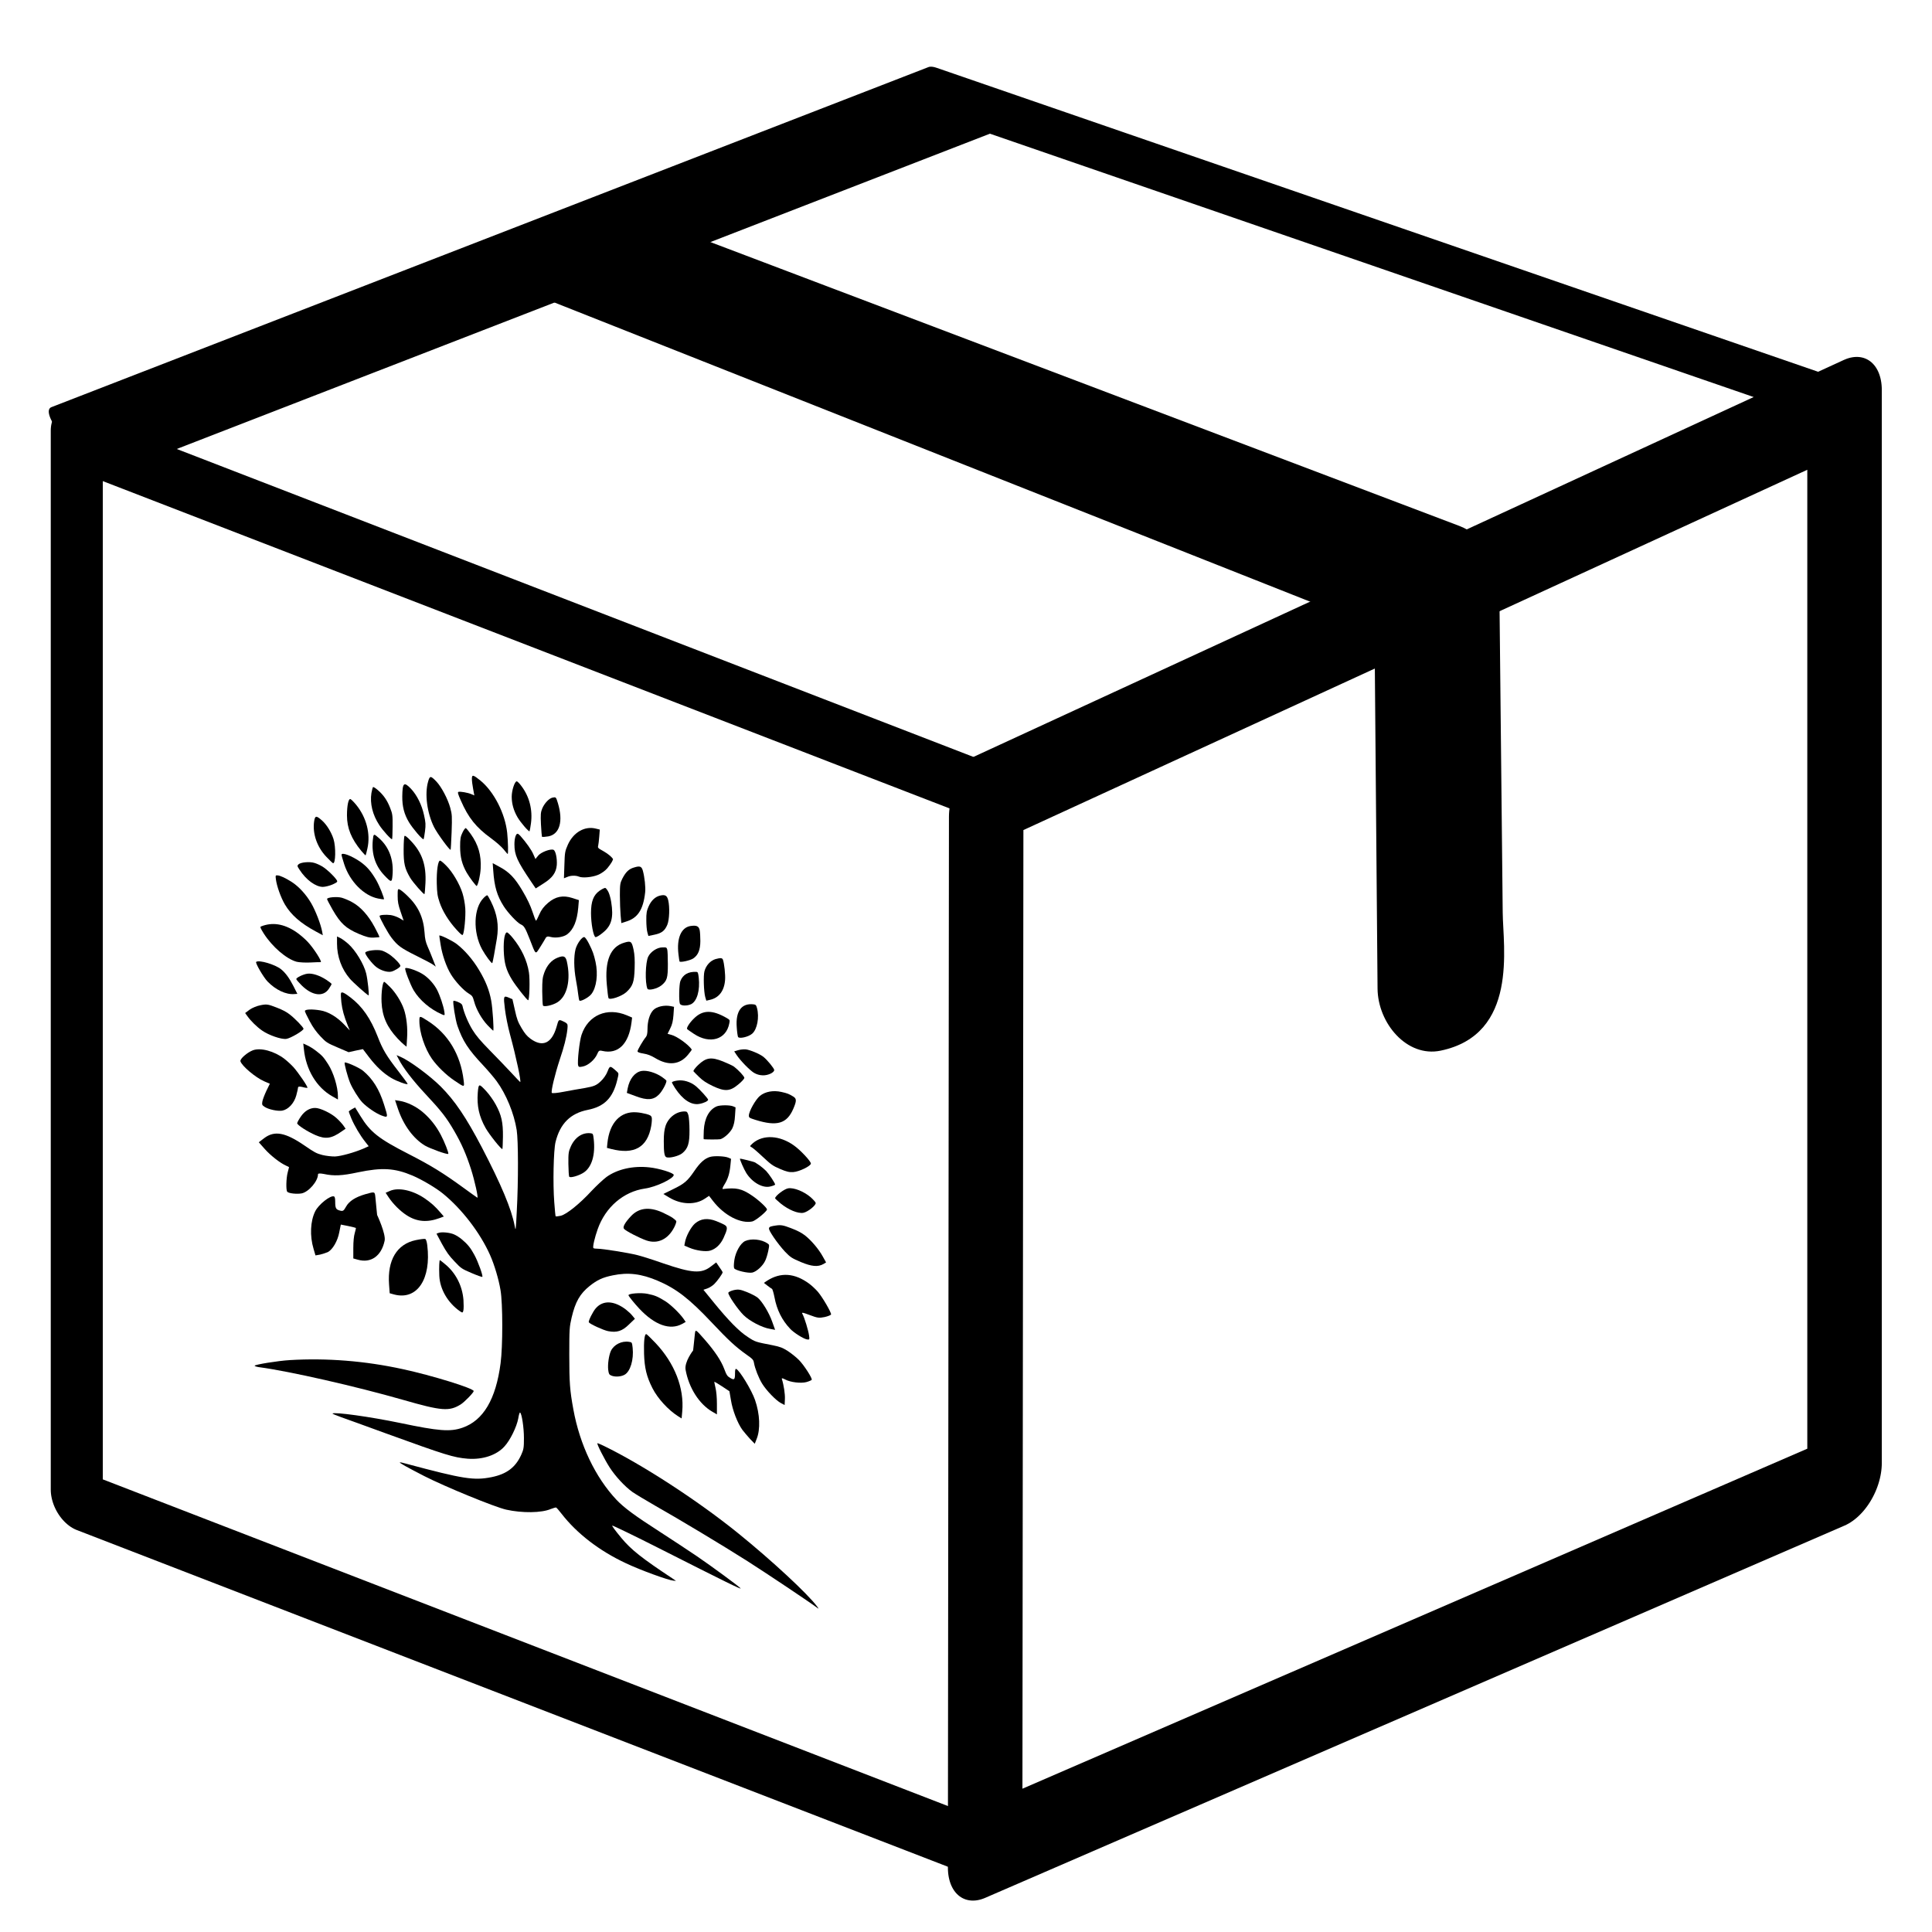 <?xml version="1.0" encoding="UTF-8" standalone="no"?>
<!DOCTYPE svg PUBLIC "-//W3C//DTD SVG 1.1//EN" "http://www.w3.org/Graphics/SVG/1.1/DTD/svg11.dtd">
<svg width="100%" height="100%" viewBox="0 0 1080 1080" version="1.1" xmlns="http://www.w3.org/2000/svg" xmlns:xlink="http://www.w3.org/1999/xlink" xml:space="preserve" xmlns:serif="http://www.serif.com/" style="fill-rule:evenodd;clip-rule:evenodd;stroke-linecap:round;stroke-linejoin:round;stroke-miterlimit:1.5;">
    <g transform="matrix(1,0,0,1,-3390,0)">
        <g id="Tree">
        </g>
        <rect id="Artboard4" x="3390" y="0" width="1080" height="1080" style="fill:none;"/>
        <g id="Artboard41" serif:id="Artboard4">
            <g id="box" transform="matrix(1.472,0,0,1.472,-1806.69,-49.002)">
                <g transform="matrix(0.467,-0.494,1.762,1.666,1929.61,1790.11)">
                    <path d="M3823.79,102.068L4038.75,235.098L3554.21,180.635L3349.12,38.84L3823.79,102.068Z" style="fill:none;stroke:black;stroke-width:14.49px;"/>
                </g>
                <g transform="matrix(0.846,0.327,0,0.987,510.761,-1303.13)">
                    <rect x="3603.73" y="329.644" width="407.453" height="407.453" style="fill:none;stroke:black;stroke-width:23.36px;"/>
                </g>
                <g transform="matrix(0.801,-0.347,0,1,1017.89,1249.76)">
                    <path d="M4011.18,329.644L4011.18,737.098L3603.73,737.098L3604.23,338.247L4011.18,329.644Z" style="fill:none;stroke:black;stroke-width:35.32px;"/>
                </g>
                <g transform="matrix(0.679,0,0,0.679,1397.4,-42.114)">
                    <path d="M3434.04,273.358C3416.05,266.331 3486.42,226.441 3504.41,233.468L3957.6,405.229C3970.93,410.433 3979.74,423.227 3979.87,437.534L3981.78,621.376C3981.94,640.692 3990.64,689.576 3947.08,698.671C3928.17,702.619 3911.95,683.285 3911.78,663.969L3910.07,461.816L3434.04,273.358Z"/>
                </g>
            </g>
            <g id="Tree1" serif:id="Tree" transform="matrix(-0.506,-0.217,0,0.635,5091.84,932.505)">
                <g transform="matrix(0.1,0,0,-0.1,2260,1024)">
                    <path d="M4870,8468C4809,8328 4850,8201 4975,8139C5011,8122 5043,8109 5046,8112C5048,8115 5053,8162 5057,8217C5062,8302 5060,8322 5043,8361C5019,8415 4968,8476 4929,8496C4891,8515 4891,8515 4870,8468Z" style="fill-rule:nonzero;"/>
                </g>
                <g transform="matrix(0.1,0,0,-0.1,2260,1024)">
                    <path d="M5271,8479C5185,8417 5148,8315 5167,8190C5173,8151 5181,8116 5183,8113C5192,8104 5285,8158 5317,8192C5359,8236 5380,8288 5380,8350C5380,8405 5348,8495 5325,8504C5317,8507 5293,8496 5271,8479Z" style="fill-rule:nonzero;"/>
                </g>
                <g transform="matrix(0.1,0,0,-0.1,2260,1024)">
                    <path d="M4413,8329C4416,8294 4422,8256 4425,8244C4431,8225 4427,8222 4370,8217C4319,8211 4279,8199 4262,8185C4256,8180 4281,8137 4323,8082C4345,8053 4392,8010 4429,7986C4492,7944 4598,7900 4637,7900C4671,7900 4728,7880 4765,7854L4803,7829L4798,7948C4794,8058 4792,8071 4759,8141C4697,8271 4571,8371 4448,8387L4407,8393L4413,8329Z" style="fill-rule:nonzero;"/>
                </g>
                <g transform="matrix(0.1,0,0,-0.1,2260,1024)">
                    <path d="M5726,8374C5577,8328 5453,8178 5430,8015C5420,7940 5417,7830 5425,7830C5428,7830 5448,7842 5470,7856C5493,7871 5551,7892 5609,7906C5773,7945 5859,8000 5942,8124C5974,8170 5979,8184 5969,8191C5949,8203 5865,8220 5826,8220L5793,8220L5806,8272C5814,8301 5820,8339 5820,8357C5820,8396 5806,8398 5726,8374Z" style="fill-rule:nonzero;"/>
                </g>
                <g transform="matrix(0.1,0,0,-0.1,2260,1024)">
                    <path d="M3931,8193C3912,8144 3899,8057 3906,8010C3927,7852 3988,7757 4117,7682L4169,7651L4177,7718C4181,7755 4185,7832 4185,7890C4185,7985 4182,8000 4158,8046C4120,8118 4085,8157 4026,8190C3963,8227 3945,8227 3931,8193Z" style="fill-rule:nonzero;"/>
                </g>
                <g transform="matrix(0.1,0,0,-0.1,2260,1024)">
                    <path d="M6212,8199C6156,8171 6085,8088 6059,8020C6039,7969 6038,7952 6044,7810C6048,7725 6053,7654 6055,7652C6065,7642 6203,7745 6238,7789C6315,7886 6343,8044 6304,8166C6285,8227 6276,8230 6212,8199Z" style="fill-rule:nonzero;"/>
                </g>
                <g transform="matrix(0.1,0,0,-0.1,2260,1024)">
                    <path d="M3651,8029C3633,7976 3638,7861 3661,7810C3689,7747 3724,7714 3803,7674L3870,7640L3881,7667C3888,7683 3893,7729 3893,7770C3894,7830 3889,7856 3868,7900C3839,7963 3793,8013 3738,8041C3684,8069 3664,8066 3651,8029Z" style="fill-rule:nonzero;"/>
                </g>
                <g transform="matrix(0.1,0,0,-0.1,2260,1024)">
                    <path d="M6492,8039C6427,8006 6373,7938 6349,7858C6330,7797 6329,7780 6338,7718C6344,7680 6351,7646 6354,7643C6365,7632 6473,7696 6515,7737C6568,7789 6590,7851 6589,7939C6587,8061 6571,8078 6492,8039Z" style="fill-rule:nonzero;"/>
                </g>
                <g transform="matrix(0.1,0,0,-0.1,2260,1024)">
                    <path d="M5285,8038C5220,8002 5162,7956 5142,7926L5118,7891L5087,7932C5055,7973 4951,8040 4918,8040C4895,8040 4877,7979 4882,7919C4889,7849 4931,7788 5030,7705L5115,7633L5164,7674C5320,7804 5350,7847 5350,7941C5350,7994 5334,8041 5315,8046C5310,8048 5296,8044 5285,8038Z" style="fill-rule:nonzero;"/>
                </g>
                <g transform="matrix(0.1,0,0,-0.1,2260,1024)">
                    <path d="M6860,7903C6798,7882 6755,7848 6723,7792C6697,7748 6695,7738 6696,7638C6696,7579 6699,7528 6702,7524C6711,7516 6805,7566 6844,7601C6917,7665 6948,7755 6930,7852C6924,7881 6916,7907 6912,7911C6908,7915 6885,7912 6860,7903Z" style="fill-rule:nonzero;"/>
                </g>
                <g transform="matrix(0.1,0,0,-0.1,2260,1024)">
                    <path d="M3303,7883C3299,7867 3296,7826 3296,7790C3297,7713 3320,7659 3375,7611C3408,7582 3518,7525 3526,7533C3528,7534 3533,7561 3538,7593C3559,7726 3508,7838 3406,7886C3337,7918 3312,7917 3303,7883Z" style="fill-rule:nonzero;"/>
                </g>
                <g transform="matrix(0.1,0,0,-0.1,2260,1024)">
                    <path d="M4311,7875C4300,7861 4287,7827 4281,7799C4253,7671 4277,7591 4372,7498C4409,7460 4447,7430 4455,7430C4478,7430 4504,7533 4504,7625C4504,7728 4477,7793 4408,7855C4380,7880 4352,7900 4345,7900C4337,7900 4322,7889 4311,7875Z" style="fill-rule:nonzero;"/>
                </g>
                <g transform="matrix(0.1,0,0,-0.1,2260,1024)">
                    <path d="M5833,7867C5748,7801 5715,7720 5723,7600C5727,7541 5749,7454 5766,7432C5771,7425 5846,7479 5877,7511C5929,7566 5950,7623 5950,7716C5950,7782 5946,7805 5924,7848C5910,7877 5893,7900 5887,7900C5880,7900 5856,7885 5833,7867Z" style="fill-rule:nonzero;"/>
                </g>
                <g transform="matrix(0.1,0,0,-0.1,2260,1024)">
                    <path d="M3047,7713C3032,7686 3018,7589 3023,7541C3032,7443 3091,7361 3190,7310L3230,7289L3242,7317C3258,7357 3264,7496 3251,7540C3234,7598 3185,7657 3128,7690C3074,7720 3055,7726 3047,7713Z" style="fill-rule:nonzero;"/>
                </g>
                <g transform="matrix(0.1,0,0,-0.1,2260,1024)">
                    <path d="M7098,7691C6985,7619 6938,7491 6974,7350C6983,7315 6992,7284 6994,7282C6996,7280 7018,7291 7042,7305C7152,7374 7200,7451 7200,7563C7200,7652 7183,7720 7161,7720C7152,7720 7123,7707 7098,7691Z" style="fill-rule:nonzero;"/>
                </g>
                <g transform="matrix(0.1,0,0,-0.1,2260,1024)">
                    <path d="M4645,7624C4658,7503 4697,7414 4767,7348C4806,7311 4890,7271 4945,7263C4984,7258 4996,7252 5009,7227C5018,7211 5045,7166 5069,7128C5120,7047 5112,7045 5182,7165C5230,7246 5244,7260 5279,7260C5317,7260 5422,7313 5468,7355C5542,7422 5572,7493 5584,7629L5590,7693L5522,7687C5407,7678 5346,7648 5260,7561C5209,7510 5174,7463 5152,7418C5134,7380 5116,7350 5112,7350C5108,7350 5092,7381 5075,7418C5054,7465 5025,7505 4979,7552C4896,7637 4814,7678 4710,7687L4638,7693L4645,7624Z" style="fill-rule:nonzero;"/>
                </g>
                <g transform="matrix(0.1,0,0,-0.1,2260,1024)">
                    <path d="M3662,7592C3658,7583 3655,7526 3655,7465C3655,7343 3664,7317 3724,7256C3771,7209 3871,7156 3881,7172C3909,7217 3903,7395 3872,7457C3845,7510 3775,7571 3716,7592C3672,7608 3669,7608 3662,7592Z" style="fill-rule:nonzero;"/>
                </g>
                <g transform="matrix(0.1,0,0,-0.1,2260,1024)">
                    <path d="M6492,7579C6370,7518 6323,7426 6333,7263C6336,7211 6341,7166 6344,7163C6352,7155 6471,7222 6502,7253C6562,7314 6575,7354 6574,7478C6574,7540 6569,7595 6564,7600C6557,7607 6533,7600 6492,7579Z" style="fill-rule:nonzero;"/>
                </g>
                <g transform="matrix(0.1,0,0,-0.1,2260,1024)">
                    <path d="M4034,7464C4022,7422 4019,7380 4022,7301C4027,7180 4042,7140 4113,7063C4164,7008 4301,6924 4311,6943C4315,6949 4323,6998 4329,7052C4354,7255 4290,7402 4138,7489C4063,7533 4054,7530 4034,7464Z" style="fill-rule:nonzero;"/>
                </g>
                <g transform="matrix(0.1,0,0,-0.1,2260,1024)">
                    <path d="M6102,7495C6034,7464 5955,7384 5924,7315C5909,7282 5897,7233 5893,7191C5887,7124 5904,6976 5920,6950C5926,6941 5943,6946 5990,6971C6077,7017 6144,7081 6177,7148C6201,7197 6205,7219 6208,7305C6211,7416 6194,7513 6170,7517C6162,7519 6131,7509 6102,7495Z" style="fill-rule:nonzero;"/>
                </g>
                <g transform="matrix(0.1,0,0,-0.1,2260,1024)">
                    <path d="M3314,7464C3298,7356 3333,7248 3399,7200C3446,7167 3512,7147 3522,7162C3535,7183 3531,7328 3517,7363C3489,7430 3430,7477 3343,7504C3323,7510 3321,7506 3314,7464Z" style="fill-rule:nonzero;"/>
                </g>
                <g transform="matrix(0.1,0,0,-0.1,2260,1024)">
                    <path d="M6846,7484C6733,7443 6682,7348 6697,7207C6704,7140 6710,7138 6790,7178C6887,7227 6929,7316 6915,7440C6907,7505 6906,7506 6846,7484Z" style="fill-rule:nonzero;"/>
                </g>
                <g transform="matrix(0.1,0,0,-0.1,2260,1024)">
                    <path d="M2670,7415C2643,7344 2668,7229 2723,7172C2765,7128 2870,7074 2880,7090C2884,7097 2891,7132 2894,7169C2908,7307 2841,7402 2708,7435C2684,7441 2679,7438 2670,7415Z" style="fill-rule:nonzero;"/>
                </g>
                <g transform="matrix(0.1,0,0,-0.1,2260,1024)">
                    <path d="M7475,7424C7425,7406 7373,7357 7349,7305C7321,7245 7325,7090 7355,7090C7361,7090 7394,7104 7428,7121C7531,7172 7582,7272 7563,7386C7553,7442 7540,7448 7475,7424Z" style="fill-rule:nonzero;"/>
                </g>
                <g transform="matrix(0.1,0,0,-0.1,2260,1024)">
                    <path d="M4527,7348C4485,7296 4473,7273 4454,7212C4424,7113 4443,6991 4500,6913C4527,6876 4611,6810 4631,6810C4635,6810 4641,6831 4645,6858C4648,6884 4660,6939 4671,6982C4694,7074 4695,7178 4675,7248C4658,7304 4603,7383 4578,7388C4569,7390 4547,7373 4527,7348Z" style="fill-rule:nonzero;"/>
                </g>
                <g transform="matrix(0.1,0,0,-0.1,2260,1024)">
                    <path d="M5611,7351C5540,7262 5520,7171 5544,7045C5565,6934 5590,6816 5595,6812C5603,6803 5671,6854 5708,6895C5810,7011 5802,7226 5690,7353C5673,7373 5654,7390 5650,7390C5645,7390 5628,7372 5611,7351Z" style="fill-rule:nonzero;"/>
                </g>
                <g transform="matrix(0.1,0,0,-0.1,2260,1024)">
                    <path d="M3002,7213C2970,7209 2969,7207 2976,7177C3009,7022 3190,6917 3367,6950C3404,6957 3438,6964 3442,6967C3452,6972 3416,7031 3368,7084C3271,7195 3164,7233 3002,7213Z" style="fill-rule:nonzero;"/>
                </g>
                <g transform="matrix(0.1,0,0,-0.1,2260,1024)">
                    <path d="M7051,7205C6980,7189 6934,7162 6878,7105C6842,7068 6784,6973 6792,6964C6795,6962 6823,6955 6856,6949C7013,6920 7169,6992 7231,7124C7247,7158 7260,7190 7260,7196C7260,7221 7149,7226 7051,7205Z" style="fill-rule:nonzero;"/>
                </g>
                <g transform="matrix(0.1,0,0,-0.1,2260,1024)">
                    <path d="M4771,7108C4725,6961 4767,6802 4877,6711C4930,6667 5027,6617 5035,6630C5039,6636 5042,6691 5043,6753C5043,6847 5040,6874 5021,6922C4991,6998 4942,7060 4876,7104C4807,7150 4785,7150 4771,7108Z" style="fill-rule:nonzero;"/>
                </g>
                <g transform="matrix(0.1,0,0,-0.1,2260,1024)">
                    <path d="M5369,7111C5272,7050 5211,6967 5190,6869C5177,6811 5184,6620 5199,6620C5217,6620 5334,6699 5377,6740C5442,6803 5463,6855 5468,6965C5472,7062 5456,7133 5430,7138C5422,7139 5394,7127 5369,7111Z" style="fill-rule:nonzero;"/>
                </g>
                <g transform="matrix(0.1,0,0,-0.1,2260,1024)">
                    <path d="M3593,7039C3598,6985 3607,6949 3629,6908L3658,6851L3616,6856C3556,6865 3426,6835 3391,6804C3389,6803 3408,6775 3433,6743C3525,6623 3652,6570 3797,6591C3842,6597 3878,6596 3925,6586C3972,6576 3990,6576 3990,6584C3990,6596 3928,6702 3899,6739C3886,6755 3880,6779 3880,6815C3880,6888 3856,6959 3816,7006C3779,7049 3695,7093 3626,7106L3587,7113L3593,7039Z" style="fill-rule:nonzero;"/>
                </g>
                <g transform="matrix(0.1,0,0,-0.1,2260,1024)">
                    <path d="M6536,7085C6414,7035 6355,6955 6343,6825C6339,6772 6330,6745 6310,6715C6294,6693 6268,6650 6251,6621L6219,6567L6247,6574C6262,6578 6345,6585 6430,6589C6605,6599 6639,6607 6707,6654C6748,6682 6838,6782 6840,6801C6840,6810 6772,6838 6717,6851C6691,6857 6648,6860 6621,6857L6574,6851L6607,6917C6634,6971 6640,6994 6640,7046C6640,7106 6639,7110 6618,7110C6605,7110 6568,7099 6536,7085Z" style="fill-rule:nonzero;"/>
                </g>
                <g transform="matrix(0.1,0,0,-0.1,2260,1024)">
                    <path d="M7469,7020C7421,7012 7348,6983 7317,6958C7300,6945 7303,6941 7359,6901C7392,6878 7441,6852 7466,6843C7546,6816 7651,6841 7724,6906C7751,6929 7751,6932 7736,6949C7712,6976 7613,7017 7560,7022C7535,7025 7494,7024 7469,7020Z" style="fill-rule:nonzero;"/>
                </g>
                <g transform="matrix(0.1,0,0,-0.1,2260,1024)">
                    <path d="M2599,7010C2556,6997 2480,6949 2480,6935C2480,6912 2549,6863 2606,6845C2643,6833 2675,6830 2705,6834C2753,6842 2849,6887 2894,6924L2922,6948L2879,6973C2855,6987 2817,7003 2795,7009C2749,7021 2638,7022 2599,7010Z" style="fill-rule:nonzero;"/>
                </g>
                <g transform="matrix(0.1,0,0,-0.1,2260,1024)">
                    <path d="M4056,6818C4086,6615 4204,6482 4379,6454C4413,6449 4420,6442 4436,6406C4462,6349 4535,6273 4593,6244C4634,6223 4641,6222 4646,6235C4657,6263 4631,6456 4609,6516C4536,6716 4326,6859 4107,6860L4050,6860L4056,6818Z" style="fill-rule:nonzero;"/>
                </g>
                <g transform="matrix(0.1,0,0,-0.1,2260,1024)">
                    <path d="M5986,6845C5897,6820 5808,6768 5740,6700C5668,6629 5628,6562 5607,6479C5591,6419 5574,6220 5585,6220C5588,6220 5616,6232 5647,6247C5711,6279 5772,6343 5795,6405C5811,6445 5815,6449 5856,6455C5913,6463 6005,6511 6052,6557C6102,6605 6148,6695 6165,6777C6173,6815 6180,6848 6180,6853C6180,6865 6039,6859 5986,6845Z" style="fill-rule:nonzero;"/>
                </g>
                <g transform="matrix(0.1,0,0,-0.1,2260,1024)">
                    <path d="M7143,6819C7049,6810 6964,6764 6894,6684C6863,6649 6839,6617 6842,6614C6845,6612 6874,6600 6906,6588C6953,6570 6987,6566 7070,6565C7213,6565 7271,6588 7358,6678C7392,6714 7420,6747 7420,6752C7420,6767 7312,6812 7257,6819C7228,6822 7177,6823 7143,6819Z" style="fill-rule:nonzero;"/>
                </g>
                <g transform="matrix(0.1,0,0,-0.1,2260,1024)">
                    <path d="M2925,6813C2873,6799 2810,6766 2810,6753C2810,6745 2840,6708 2878,6671C2969,6579 3027,6557 3160,6562C3231,6565 3269,6572 3310,6590C3340,6603 3368,6616 3372,6619C3376,6623 3353,6656 3320,6692C3233,6788 3176,6814 3045,6817C2990,6818 2936,6816 2925,6813Z" style="fill-rule:nonzero;"/>
                </g>
                <g transform="matrix(0.1,0,0,-0.1,2260,1024)">
                    <path d="M2268,6773C2232,6767 2232,6747 2269,6666C2340,6510 2449,6447 2688,6425C2755,6419 2760,6420 2760,6438C2760,6475 2686,6605 2638,6653C2580,6711 2489,6755 2400,6769C2334,6780 2317,6780 2268,6773Z" style="fill-rule:nonzero;"/>
                </g>
                <g transform="matrix(0.1,0,0,-0.1,2260,1024)">
                    <path d="M7812,6769C7733,6756 7651,6713 7595,6655C7547,6606 7489,6506 7474,6446L7467,6417L7546,6424C7713,6439 7817,6476 7886,6545C7930,6590 7975,6674 7985,6731C7991,6763 7989,6768 7968,6773C7938,6782 7878,6780 7812,6769Z" style="fill-rule:nonzero;"/>
                </g>
                <g transform="matrix(0.1,0,0,-0.1,2260,1024)">
                    <path d="M4777,6563C4762,6559 4760,6551 4765,6512C4776,6433 4800,6351 4850,6215C4903,6068 4948,5905 4937,5894C4933,5890 4875,5914 4807,5948C4740,5981 4633,6033 4569,6063C4472,6110 4445,6128 4399,6178C4366,6213 4334,6261 4321,6294C4296,6354 4293,6355 4223,6329C4196,6319 4196,6320 4214,6255C4262,6080 4356,5972 4540,5880C4732,5784 4846,5654 4896,5475C4918,5395 4926,5098 4910,4941C4904,4877 4897,4823 4895,4822C4893,4820 4867,4831 4838,4846C4773,4881 4627,5025 4497,5182C4443,5246 4369,5326 4333,5360C4213,5470 4038,5561 3861,5606C3754,5634 3590,5650 3590,5632C3590,5600 3785,5459 3909,5403C4145,5295 4344,5091 4430,4868C4463,4783 4487,4693 4478,4685C4475,4682 4454,4687 4431,4695C4379,4713 4093,4775 3990,4789C3949,4795 3821,4807 3705,4814C3388,4836 3285,4865 3180,4966L3121,5022L3086,4993C3066,4978 3050,4963 3050,4959C3050,4948 3108,4863 3141,4826C3159,4805 3194,4775 3218,4760L3262,4733L3149,4661C2984,4556 2867,4501 2772,4485C2689,4470 2689,4470 2497,4506C2413,4521 2389,4522 2328,4512C2290,4505 2235,4489 2206,4475C2150,4449 2056,4364 2066,4349C2069,4344 2095,4326 2123,4310C2183,4276 2303,4246 2360,4252C2385,4254 2398,4252 2396,4245C2374,4197 2359,4122 2362,4078L2365,4025L2405,4028C2460,4032 2567,4084 2613,4128C2652,4165 2692,4233 2704,4281C2709,4305 2718,4310 2787,4325C2904,4351 2988,4384 3170,4476C3418,4601 3561,4640 3765,4640C3947,4640 4094,4604 4265,4517C4376,4461 4436,4418 4519,4337C4626,4232 4677,4144 4718,3991C4742,3900 4744,3881 4744,3655C4744,3411 4738,3344 4699,3189C4628,2902 4456,2674 4223,2556C4141,2515 4015,2484 3755,2440C3623,2417 3436,2383 3340,2364C3174,2331 2861,2254 2851,2245C2843,2236 3010,2244 3755,2290C4012,2306 4264,2317 4269,2313C4275,2309 4243,2285 4168,2238C4061,2172 3945,2138 3605,2075L3565,2067L3594,2059C3652,2043 3958,2027 4120,2033C4413,2042 4661,2110 4830,2226C4857,2245 4884,2260 4889,2260C4894,2260 4920,2245 4948,2227C5050,2157 5264,2082 5440,2053C5567,2032 6118,2024 6347,2039C6539,2052 6622,2061 6616,2067C6614,2070 6581,2076 6543,2080C5912,2161 5798,2186 5602,2284C5437,2367 5339,2459 5276,2590C5248,2649 5245,2664 5245,2750C5245,2842 5269,2960 5288,2960C5293,2960 5302,2933 5308,2900C5325,2822 5396,2680 5460,2603C5547,2496 5700,2403 5866,2356C6022,2313 6105,2305 6770,2270C6982,2259 7202,2248 7260,2244C7318,2241 7363,2240 7360,2243C7338,2266 6944,2357 6615,2415C6185,2490 6060,2525 5924,2609C5694,2751 5555,2985 5503,3320C5478,3477 5478,3857 5504,3965C5524,4054 5572,4165 5619,4233C5727,4390 5928,4531 6139,4596C6216,4620 6370,4640 6475,4640C6673,4639 6812,4598 7078,4463C7253,4373 7345,4338 7453,4320C7496,4312 7520,4303 7520,4295C7520,4234 7622,4105 7700,4065C7753,4039 7845,4015 7860,4025C7875,4034 7872,4139 7855,4196C7847,4223 7840,4246 7840,4248C7840,4249 7855,4250 7873,4250C7938,4251 8043,4280 8108,4316L8174,4353L8113,4411C8000,4517 7881,4540 7670,4497C7559,4474 7537,4472 7471,4481C7430,4487 7367,4503 7331,4516C7263,4542 7118,4624 7017,4693L6960,4733L6997,4758C7053,4794 7117,4859 7151,4911C7167,4936 7180,4960 7180,4963C7180,4966 7164,4981 7145,4996L7110,5023L7052,4968C6942,4863 6851,4837 6519,4815C6273,4799 6135,4778 5913,4725C5833,4706 5764,4690 5760,4690C5746,4690 5789,4829 5829,4916C5883,5031 5933,5105 6014,5189C6102,5280 6157,5317 6335,5408C6472,5478 6581,5554 6628,5612L6652,5640L6608,5640C6508,5640 6285,5585 6165,5531C6008,5459 5885,5356 5710,5150C5497,4897 5382,4718 5348,4585C5336,4536 5335,4540 5324,4720C5306,4991 5307,5349 5325,5434C5354,5571 5441,5710 5547,5789C5579,5813 5646,5852 5695,5877C5861,5961 5921,6014 5980,6129C6002,6173 6033,6317 6024,6332C6021,6336 5999,6340 5974,6340C5940,6340 5928,6336 5924,6323C5908,6268 5861,6195 5814,6150C5773,6111 5726,6083 5622,6034C5547,5999 5441,5947 5388,5920C5335,5892 5289,5870 5287,5870C5271,5870 5330,6073 5399,6251C5423,6314 5446,6398 5455,6455C5473,6565 5471,6570 5409,6570L5372,6570L5345,6484C5323,6411 5311,6390 5271,6350C5235,6314 5212,6300 5172,6290C5038,6258 4936,6331 4884,6495C4863,6563 4861,6565 4829,6567C4810,6567 4787,6566 4777,6563Z" style="fill-rule:nonzero;"/>
                </g>
                <g transform="matrix(0.1,0,0,-0.1,2260,1024)">
                    <path d="M3343,6496C3299,6482 3210,6433 3210,6424C3210,6412 3258,6377 3309,6353C3397,6311 3491,6328 3575,6401C3594,6418 3610,6436 3610,6440C3610,6445 3584,6461 3553,6475C3486,6507 3402,6516 3343,6496Z" style="fill-rule:nonzero;"/>
                </g>
                <g transform="matrix(0.1,0,0,-0.1,2260,1024)">
                    <path d="M6712,6495C6659,6480 6610,6454 6610,6440C6610,6428 6676,6373 6711,6355C6753,6333 6827,6326 6875,6339C6922,6351 7002,6407 6998,6424C6992,6444 6866,6499 6815,6505C6786,6508 6743,6504 6712,6495Z" style="fill-rule:nonzero;"/>
                </g>
                <g transform="matrix(0.1,0,0,-0.1,2260,1024)">
                    <path d="M2913,6386C2916,6336 2926,6297 2943,6263C2967,6217 3035,6144 3076,6122C3093,6113 3249,6060 3259,6060C3261,6060 3260,6095 3258,6138C3251,6246 3200,6340 3115,6398C3077,6423 2970,6460 2934,6460L2907,6460L2913,6386Z" style="fill-rule:nonzero;"/>
                </g>
                <g transform="matrix(0.1,0,0,-0.1,2260,1024)">
                    <path d="M3721,6450C3697,6445 3675,6438 3672,6435C3662,6425 3718,6322 3756,6281C3815,6214 3884,6187 4005,6182L4108,6177L4099,6220C4078,6311 4021,6388 3947,6425C3887,6454 3791,6464 3721,6450Z" style="fill-rule:nonzero;"/>
                </g>
                <g transform="matrix(0.1,0,0,-0.1,2260,1024)">
                    <path d="M6347,6449C6290,6436 6236,6405 6205,6368C6173,6330 6133,6249 6124,6202C6118,6171 6119,6170 6151,6170C6281,6171 6399,6211 6464,6276C6502,6315 6566,6427 6556,6438C6537,6456 6407,6463 6347,6449Z" style="fill-rule:nonzero;"/>
                </g>
                <g transform="matrix(0.1,0,0,-0.1,2260,1024)">
                    <path d="M7185,6437C7106,6408 7013,6318 6988,6245C6971,6196 6952,6060 6962,6060C6982,6060 7133,6116 7167,6136C7259,6189 7310,6283 7310,6397L7310,6460L7278,6459C7260,6459 7218,6449 7185,6437Z" style="fill-rule:nonzero;"/>
                </g>
                <g transform="matrix(0.1,0,0,-0.1,2260,1024)">
                    <path d="M2262,6345C2190,6329 2075,6270 2075,6250C2075,6228 2204,6134 2268,6109C2312,6091 2345,6086 2415,6086C2498,6086 2513,6090 2608,6128C2664,6151 2720,6170 2732,6170C2752,6170 2750,6174 2715,6211C2601,6327 2419,6381 2262,6345Z" style="fill-rule:nonzero;"/>
                </g>
                <g transform="matrix(0.1,0,0,-0.1,2260,1024)">
                    <path d="M7765,6346C7726,6339 7667,6319 7634,6302C7566,6268 7468,6178 7491,6172C7499,6170 7550,6151 7605,6130C7660,6109 7728,6089 7755,6085C7868,6070 8025,6124 8120,6210C8156,6244 8162,6253 8150,6261C8026,6343 7899,6371 7765,6346Z" style="fill-rule:nonzero;"/>
                </g>
                <g transform="matrix(0.1,0,0,-0.1,2260,1024)">
                    <path d="M3428,6213C3422,6198 3416,6140 3416,6085C3415,5969 3433,5918 3495,5856C3532,5818 3640,5760 3671,5760C3693,5760 3700,5789 3700,5892C3700,5956 3694,5994 3680,6034C3647,6121 3556,6206 3463,6234C3444,6240 3438,6236 3428,6213Z" style="fill-rule:nonzero;"/>
                </g>
                <g transform="matrix(0.1,0,0,-0.1,2260,1024)">
                    <path d="M6724,6215C6664,6188 6599,6128 6571,6072C6542,6015 6528,5919 6536,5830L6542,5752L6569,5760C6584,5764 6616,5778 6640,5790C6758,5850 6811,5927 6818,6050C6823,6134 6805,6240 6787,6239C6780,6239 6752,6228 6724,6215Z" style="fill-rule:nonzero;"/>
                </g>
                <g transform="matrix(0.1,0,0,-0.1,2260,1024)">
                    <path d="M3833,6054C3830,6044 3832,6010 3839,5977C3881,5775 4027,5659 4282,5624L4328,5618L4323,5661C4300,5850 4177,5994 4000,6043C3970,6052 3921,6061 3892,6065C3848,6070 3839,6068 3833,6054Z" style="fill-rule:nonzero;"/>
                </g>
                <g transform="matrix(0.1,0,0,-0.1,2260,1024)">
                    <path d="M6306,6059C6083,6022 5945,5887 5911,5671C5902,5611 5898,5612 6016,5635C6103,5652 6203,5695 6261,5741C6340,5803 6400,5927 6400,6026C6400,6075 6400,6075 6306,6059Z" style="fill-rule:nonzero;"/>
                </g>
                <g transform="matrix(0.1,0,0,-0.1,2260,1024)">
                    <path d="M2643,6040C2620,6035 2587,6024 2568,6015C2535,5998 2470,5942 2470,5930C2470,5926 2493,5911 2521,5896C2605,5849 2722,5861 2789,5923C2814,5946 2864,6020 2858,6025C2855,6029 2702,6051 2692,6049C2688,6048 2666,6044 2643,6040Z" style="fill-rule:nonzero;"/>
                </g>
                <g transform="matrix(0.1,0,0,-0.1,2260,1024)">
                    <path d="M7428,6038C7396,6032 7370,6025 7370,6021C7370,6017 7384,5993 7401,5967C7463,5873 7585,5844 7701,5896C7734,5911 7760,5926 7760,5931C7760,5944 7684,5999 7638,6020C7582,6045 7502,6051 7428,6038Z" style="fill-rule:nonzero;"/>
                </g>
                <g transform="matrix(0.1,0,0,-0.1,2260,1024)">
                    <path d="M2964,5930C2973,5855 2991,5801 3031,5737C3048,5710 3056,5690 3048,5693C2899,5758 2840,5768 2727,5746C2653,5732 2560,5695 2560,5680C2560,5663 2687,5537 2722,5519C2852,5453 3032,5466 3155,5550L3200,5581L3247,5540C3353,5447 3508,5398 3640,5416L3705,5425L3600,5502C3472,5595 3439,5629 3362,5745C3300,5839 3249,5893 3190,5927C3146,5953 3027,5990 2988,5990L2957,5990L2964,5930Z" style="fill-rule:nonzero;"/>
                </g>
                <g transform="matrix(0.1,0,0,-0.1,2260,1024)">
                    <path d="M7161,5974C7030,5939 6939,5865 6860,5731C6806,5637 6761,5593 6632,5505C6576,5467 6530,5432 6530,5429C6530,5417 6646,5411 6710,5419C6799,5431 6875,5462 6956,5518L7024,5566L7103,5526L7182,5485L7304,5485C7421,5485 7428,5486 7493,5518C7540,5542 7575,5568 7612,5611C7641,5644 7665,5676 7665,5682C7665,5698 7586,5727 7496,5746C7408,5765 7310,5752 7227,5710L7169,5681L7191,5716C7232,5783 7252,5833 7262,5897C7267,5932 7269,5968 7266,5976C7259,5993 7231,5993 7161,5974Z" style="fill-rule:nonzero;"/>
                </g>
                <g transform="matrix(0.1,0,0,-0.1,2260,1024)">
                    <path d="M2076,5952C2049,5942 2025,5929 2022,5922C2016,5903 2108,5813 2158,5788C2218,5759 2321,5758 2408,5784C2442,5795 2470,5806 2470,5809C2470,5830 2369,5926 2326,5946C2262,5976 2150,5978 2076,5952Z" style="fill-rule:nonzero;"/>
                </g>
                <g transform="matrix(0.1,0,0,-0.1,2260,1024)">
                    <path d="M7928,5960C7880,5946 7836,5913 7791,5858L7748,5805L7781,5792C7873,5754 7988,5758 8077,5801C8123,5823 8216,5919 8203,5931C8171,5961 7994,5980 7928,5960Z" style="fill-rule:nonzero;"/>
                </g>
                <g transform="matrix(0.1,0,0,-0.1,2260,1024)">
                    <path d="M4474,5645C4455,5515 4494,5395 4580,5317C4632,5270 4735,5211 4745,5222C4749,5226 4753,5275 4754,5332C4755,5424 4752,5441 4728,5492C4683,5589 4599,5663 4508,5685C4483,5691 4481,5690 4474,5645Z" style="fill-rule:nonzero;"/>
                </g>
                <g transform="matrix(0.1,0,0,-0.1,2260,1024)">
                    <path d="M5659,5660C5628,5644 5582,5608 5557,5580C5493,5509 5475,5450 5477,5322C5478,5265 5481,5216 5483,5213C5494,5203 5628,5291 5669,5335C5741,5413 5766,5495 5755,5616C5746,5702 5743,5704 5659,5660Z" style="fill-rule:nonzero;"/>
                </g>
                <g transform="matrix(0.1,0,0,-0.1,2260,1024)">
                    <path d="M2140,5595C2070,5575 1988,5526 1943,5476L1907,5437L1936,5413C1996,5365 2066,5346 2185,5345C2288,5345 2299,5347 2360,5376C2396,5394 2453,5432 2487,5461C2559,5524 2558,5528 2460,5573C2405,5598 2380,5603 2295,5606C2225,5609 2178,5605 2140,5595Z" style="fill-rule:nonzero;"/>
                </g>
                <g transform="matrix(0.1,0,0,-0.1,2260,1024)">
                    <path d="M7833,5595C7771,5578 7680,5533 7680,5521C7680,5504 7825,5387 7870,5367C7925,5342 8064,5333 8138,5349C8195,5361 8262,5390 8300,5420L8325,5439L8276,5485C8249,5510 8194,5547 8153,5567C8087,5600 8071,5603 7982,5606C7917,5609 7868,5605 7833,5595Z" style="fill-rule:nonzero;"/>
                </g>
                <g transform="matrix(0.1,0,0,-0.1,2260,1024)">
                    <path d="M2554,5383C2533,5379 2532,5378 2546,5319C2554,5286 2569,5241 2581,5219C2609,5164 2676,5093 2722,5069C2766,5046 2908,5024 2922,5038C2928,5044 2927,5073 2920,5114C2906,5189 2853,5282 2802,5319C2734,5367 2620,5397 2554,5383Z" style="fill-rule:nonzero;"/>
                </g>
                <g transform="matrix(0.1,0,0,-0.1,2260,1024)">
                    <path d="M3022,5383C2993,5377 2997,5354 3040,5265C3073,5197 3124,5140 3186,5104C3235,5075 3343,5050 3419,5050L3473,5050L3466,5081C3455,5138 3400,5238 3355,5285C3291,5350 3215,5383 3120,5386C3079,5387 3034,5386 3022,5383Z" style="fill-rule:nonzero;"/>
                </g>
                <g transform="matrix(0.1,0,0,-0.1,2260,1024)">
                    <path d="M7023,5376C6915,5341 6844,5275 6791,5159C6744,5057 6744,5056 6817,5052C6880,5049 6981,5070 7033,5096C7073,5117 7139,5179 7165,5220C7193,5264 7233,5371 7225,5379C7212,5391 7064,5389 7023,5376Z" style="fill-rule:nonzero;"/>
                </g>
                <g transform="matrix(0.1,0,0,-0.1,2260,1024)">
                    <path d="M7542,5374C7475,5356 7458,5347 7408,5302C7349,5249 7300,5138 7300,5057L7300,5028L7363,5035C7536,5054 7653,5169 7676,5343L7683,5390L7639,5389C7615,5389 7571,5382 7542,5374Z" style="fill-rule:nonzero;"/>
                </g>
                <g transform="matrix(0.1,0,0,-0.1,2260,1024)">
                    <path d="M3602,5250C3584,5246 3566,5239 3562,5236C3559,5232 3568,5204 3584,5174C3652,5044 3767,4961 3891,4952C3968,4947 4120,4957 4140,4970C4156,4980 4129,5028 4063,5107C3977,5210 3861,5261 3716,5259C3672,5258 3620,5254 3602,5250Z" style="fill-rule:nonzero;"/>
                </g>
                <g transform="matrix(0.1,0,0,-0.1,2260,1024)">
                    <path d="M6359,5236C6278,5208 6214,5165 6163,5105C6121,5056 6073,4974 6081,4966C6093,4954 6282,4944 6339,4951C6466,4969 6574,5048 6636,5171L6669,5238L6619,5249C6535,5267 6433,5262 6359,5236Z" style="fill-rule:nonzero;"/>
                </g>
                <g transform="matrix(0.1,0,0,-0.1,2260,1024)">
                    <path d="M2094,5186C2066,5179 2023,5162 1999,5148C1946,5117 1847,5015 1852,4997C1855,4991 1887,4969 1924,4950C1984,4920 2002,4915 2086,4912C2174,4908 2180,4906 2166,4891C2145,4867 2103,4772 2095,4729C2089,4695 2090,4693 2118,4687C2157,4679 2264,4696 2304,4717C2394,4762 2451,4833 2477,4935C2487,4971 2499,5000 2505,5000C2510,5000 2533,5005 2555,5011L2594,5022L2560,5052C2409,5181 2255,5225 2094,5186Z" style="fill-rule:nonzero;"/>
                </g>
                <g transform="matrix(0.1,0,0,-0.1,2260,1024)">
                    <path d="M7891,5184C7861,5176 7816,5158 7791,5145C7737,5115 7628,5025 7637,5016C7640,5013 7665,5007 7692,5004C7721,5000 7740,4992 7740,4985C7740,4978 7749,4943 7760,4907C7784,4829 7848,4753 7915,4720C7965,4696 8069,4678 8112,4687C8138,4692 8140,4696 8135,4724C8132,4741 8112,4790 8091,4833L8052,4910L8114,4910C8209,4910 8363,4961 8377,4997C8384,5015 8302,5100 8240,5140C8154,5195 8003,5214 7891,5184Z" style="fill-rule:nonzero;"/>
                </g>
                <g transform="matrix(0.1,0,0,-0.1,2260,1024)">
                    <path d="M2662,4868C2612,4851 2537,4779 2502,4711L2470,4651L2527,4640C2616,4621 2754,4632 2820,4662C2885,4692 2990,4779 2987,4800C2986,4808 2958,4828 2926,4845C2875,4871 2854,4875 2781,4877C2734,4878 2680,4874 2662,4868Z" style="fill-rule:nonzero;"/>
                </g>
                <g transform="matrix(0.1,0,0,-0.1,2260,1024)">
                    <path d="M7315,4859C7288,4849 7254,4831 7240,4820L7215,4800L7260,4760C7372,4659 7437,4630 7547,4630C7636,4630 7750,4650 7750,4665C7750,4672 7732,4705 7709,4739C7667,4802 7611,4848 7551,4868C7497,4887 7373,4882 7315,4859Z" style="fill-rule:nonzero;"/>
                </g>
                <g transform="matrix(0.1,0,0,-0.1,2260,1024)">
                    <path d="M3686,4489C3626,4480 3525,4437 3481,4402L3458,4383L3496,4353C3630,4248 3800,4238 3971,4325C4024,4352 4089,4394 4090,4402C4090,4418 3953,4473 3881,4486C3796,4501 3771,4501 3686,4489Z" style="fill-rule:nonzero;"/>
                </g>
                <g transform="matrix(0.1,0,0,-0.1,2260,1024)">
                    <path d="M6345,4486C6271,4471 6225,4454 6166,4419L6130,4398L6175,4369C6315,4280 6429,4249 6542,4269C6612,4281 6691,4317 6739,4358L6773,4387L6725,4420C6631,4485 6477,4511 6345,4486Z" style="fill-rule:nonzero;"/>
                </g>
                <g transform="matrix(0.1,0,0,-0.1,2260,1024)">
                    <path d="M6886,4308C6883,4284 6878,4241 6874,4213L6867,4160C6867,4160 6768,4025 6784,3961C6820,3814 6935,3710 7080,3693L7130,3687L7130,3778C7130,3835 7124,3887 7114,3916C7106,3941 7100,3963 7102,3965C7104,3966 7142,3961 7187,3953L7268,3938L7285,3865C7303,3781 7358,3688 7411,3647C7430,3634 7468,3611 7496,3596L7548,3571L7569,3621C7612,3720 7605,3853 7551,3958C7514,4031 7381,4160 7343,4160C7334,4160 7330,4146 7330,4118C7330,4061 7322,4052 7278,4058C7245,4062 7237,4068 7210,4116C7176,4176 7107,4235 6997,4298C6891,4358 6893,4358 6886,4308Z" style="fill-rule:nonzero;"/>
                </g>
                <g transform="matrix(-0.1,0,0,-0.1,3284.3,1024)">
                    <path d="M6886,4308C6883,4284 6878,4241 6874,4213L6867,4160C6867,4160 6768,4025 6784,3961C6820,3814 6935,3710 7080,3693L7130,3687L7130,3778C7130,3835 7124,3887 7114,3916C7106,3941 7100,3963 7102,3965C7104,3966 7142,3961 7187,3953L7268,3938L7285,3865C7303,3781 7358,3688 7411,3647C7430,3634 7468,3611 7496,3596L7548,3571L7569,3621C7612,3720 7605,3853 7551,3958C7514,4031 7381,4160 7343,4160C7334,4160 7330,4146 7330,4118C7330,4061 7322,4052 7278,4058C7245,4062 7237,4068 7210,4116C7176,4176 7107,4235 6997,4298C6891,4358 6893,4358 6886,4308Z" style="fill-rule:nonzero;"/>
                </g>
                <g transform="matrix(0.1,0,0,-0.1,2260,1024)">
                    <path d="M4118,4266C4093,4259 4060,4246 4046,4236L4019,4219L4086,4145C4160,4062 4219,4027 4315,4009C4368,3999 4516,4003 4528,4014C4536,4022 4483,4124 4451,4164C4371,4264 4249,4301 4118,4266Z" style="fill-rule:nonzero;"/>
                </g>
                <g transform="matrix(0.1,0,0,-0.1,2260,1024)">
                    <path d="M5935,4266C5869,4245 5834,4223 5793,4176C5751,4129 5694,4022 5705,4012C5708,4008 5762,4005 5824,4005C5934,4005 5939,4006 6012,4043C6072,4072 6101,4095 6150,4149L6211,4219L6188,4234C6153,4256 6062,4280 6016,4279C5993,4279 5957,4273 5935,4266Z" style="fill-rule:nonzero;"/>
                </g>
                <g transform="matrix(0.1,0,0,-0.1,2260,1024)">
                    <path d="M3792,4084C3580,3978 3473,3796 3496,3582L3503,3518L3542,3524C3651,3542 3767,3603 3825,3674C3890,3754 3913,3822 3918,3945C3922,4053 3913,4121 3894,4127C3889,4129 3843,4109 3792,4084Z" style="fill-rule:nonzero;"/>
                </g>
                <g transform="matrix(0.1,0,0,-0.1,2260,1024)">
                    <path d="M6313,4083C6267,3800 6425,3558 6678,3524L6728,3518L6735,3592C6755,3800 6649,3977 6442,4083C6391,4109 6343,4130 6335,4130C6326,4130 6318,4112 6313,4083Z" style="fill-rule:nonzero;"/>
                </g>
                <g transform="matrix(0.1,0,0,-0.1,2260,1024)">
                    <path d="M4044,3955C4030,3855 4070,3735 4135,3686C4175,3655 4240,3630 4280,3630C4304,3630 4308,3635 4314,3669C4321,3714 4307,3797 4285,3844C4253,3911 4165,3977 4083,3994C4052,4001 4051,4001 4044,3955Z" style="fill-rule:nonzero;"/>
                </g>
                <g transform="matrix(0.1,0,0,-0.1,2260,1024)">
                    <path d="M6119,3984C5999,3948 5925,3858 5913,3737C5910,3701 5910,3660 5914,3645C5920,3621 5924,3619 5953,3625C6087,3654 6174,3744 6180,3860C6184,3934 6180,4000 6173,3999C6168,3999 6144,3992 6119,3984Z" style="fill-rule:nonzero;"/>
                </g>
                <g transform="matrix(0.1,0,0,-0.1,2260,1024)">
                    <path d="M4370,2983C3946,2965 3324,2856 2876,2720C2507,2608 2107,2449 2006,2374C1985,2358 1985,2358 2010,2364C2082,2383 2564,2475 2774,2510C3054,2556 3522,2620 3795,2650C3900,2662 4013,2678 4047,2685C4132,2705 4234,2758 4298,2815C4356,2867 4445,2977 4433,2982C4428,2984 4400,2984 4370,2983Z" style="fill-rule:nonzero;"/>
                </g>
                <g transform="matrix(0.1,0,0,-0.1,2260,1024)">
                    <path d="M5800,2974C5800,2961 5902,2842 5944,2807C6071,2701 6153,2678 6580,2630C7107,2570 7829,2454 8163,2376C8194,2368 8220,2366 8220,2370C8220,2380 7964,2501 7830,2553C7424,2711 7002,2829 6585,2899C6262,2954 5800,2998 5800,2974Z" style="fill-rule:nonzero;"/>
                </g>
            </g>
        </g>
    </g>
</svg>
